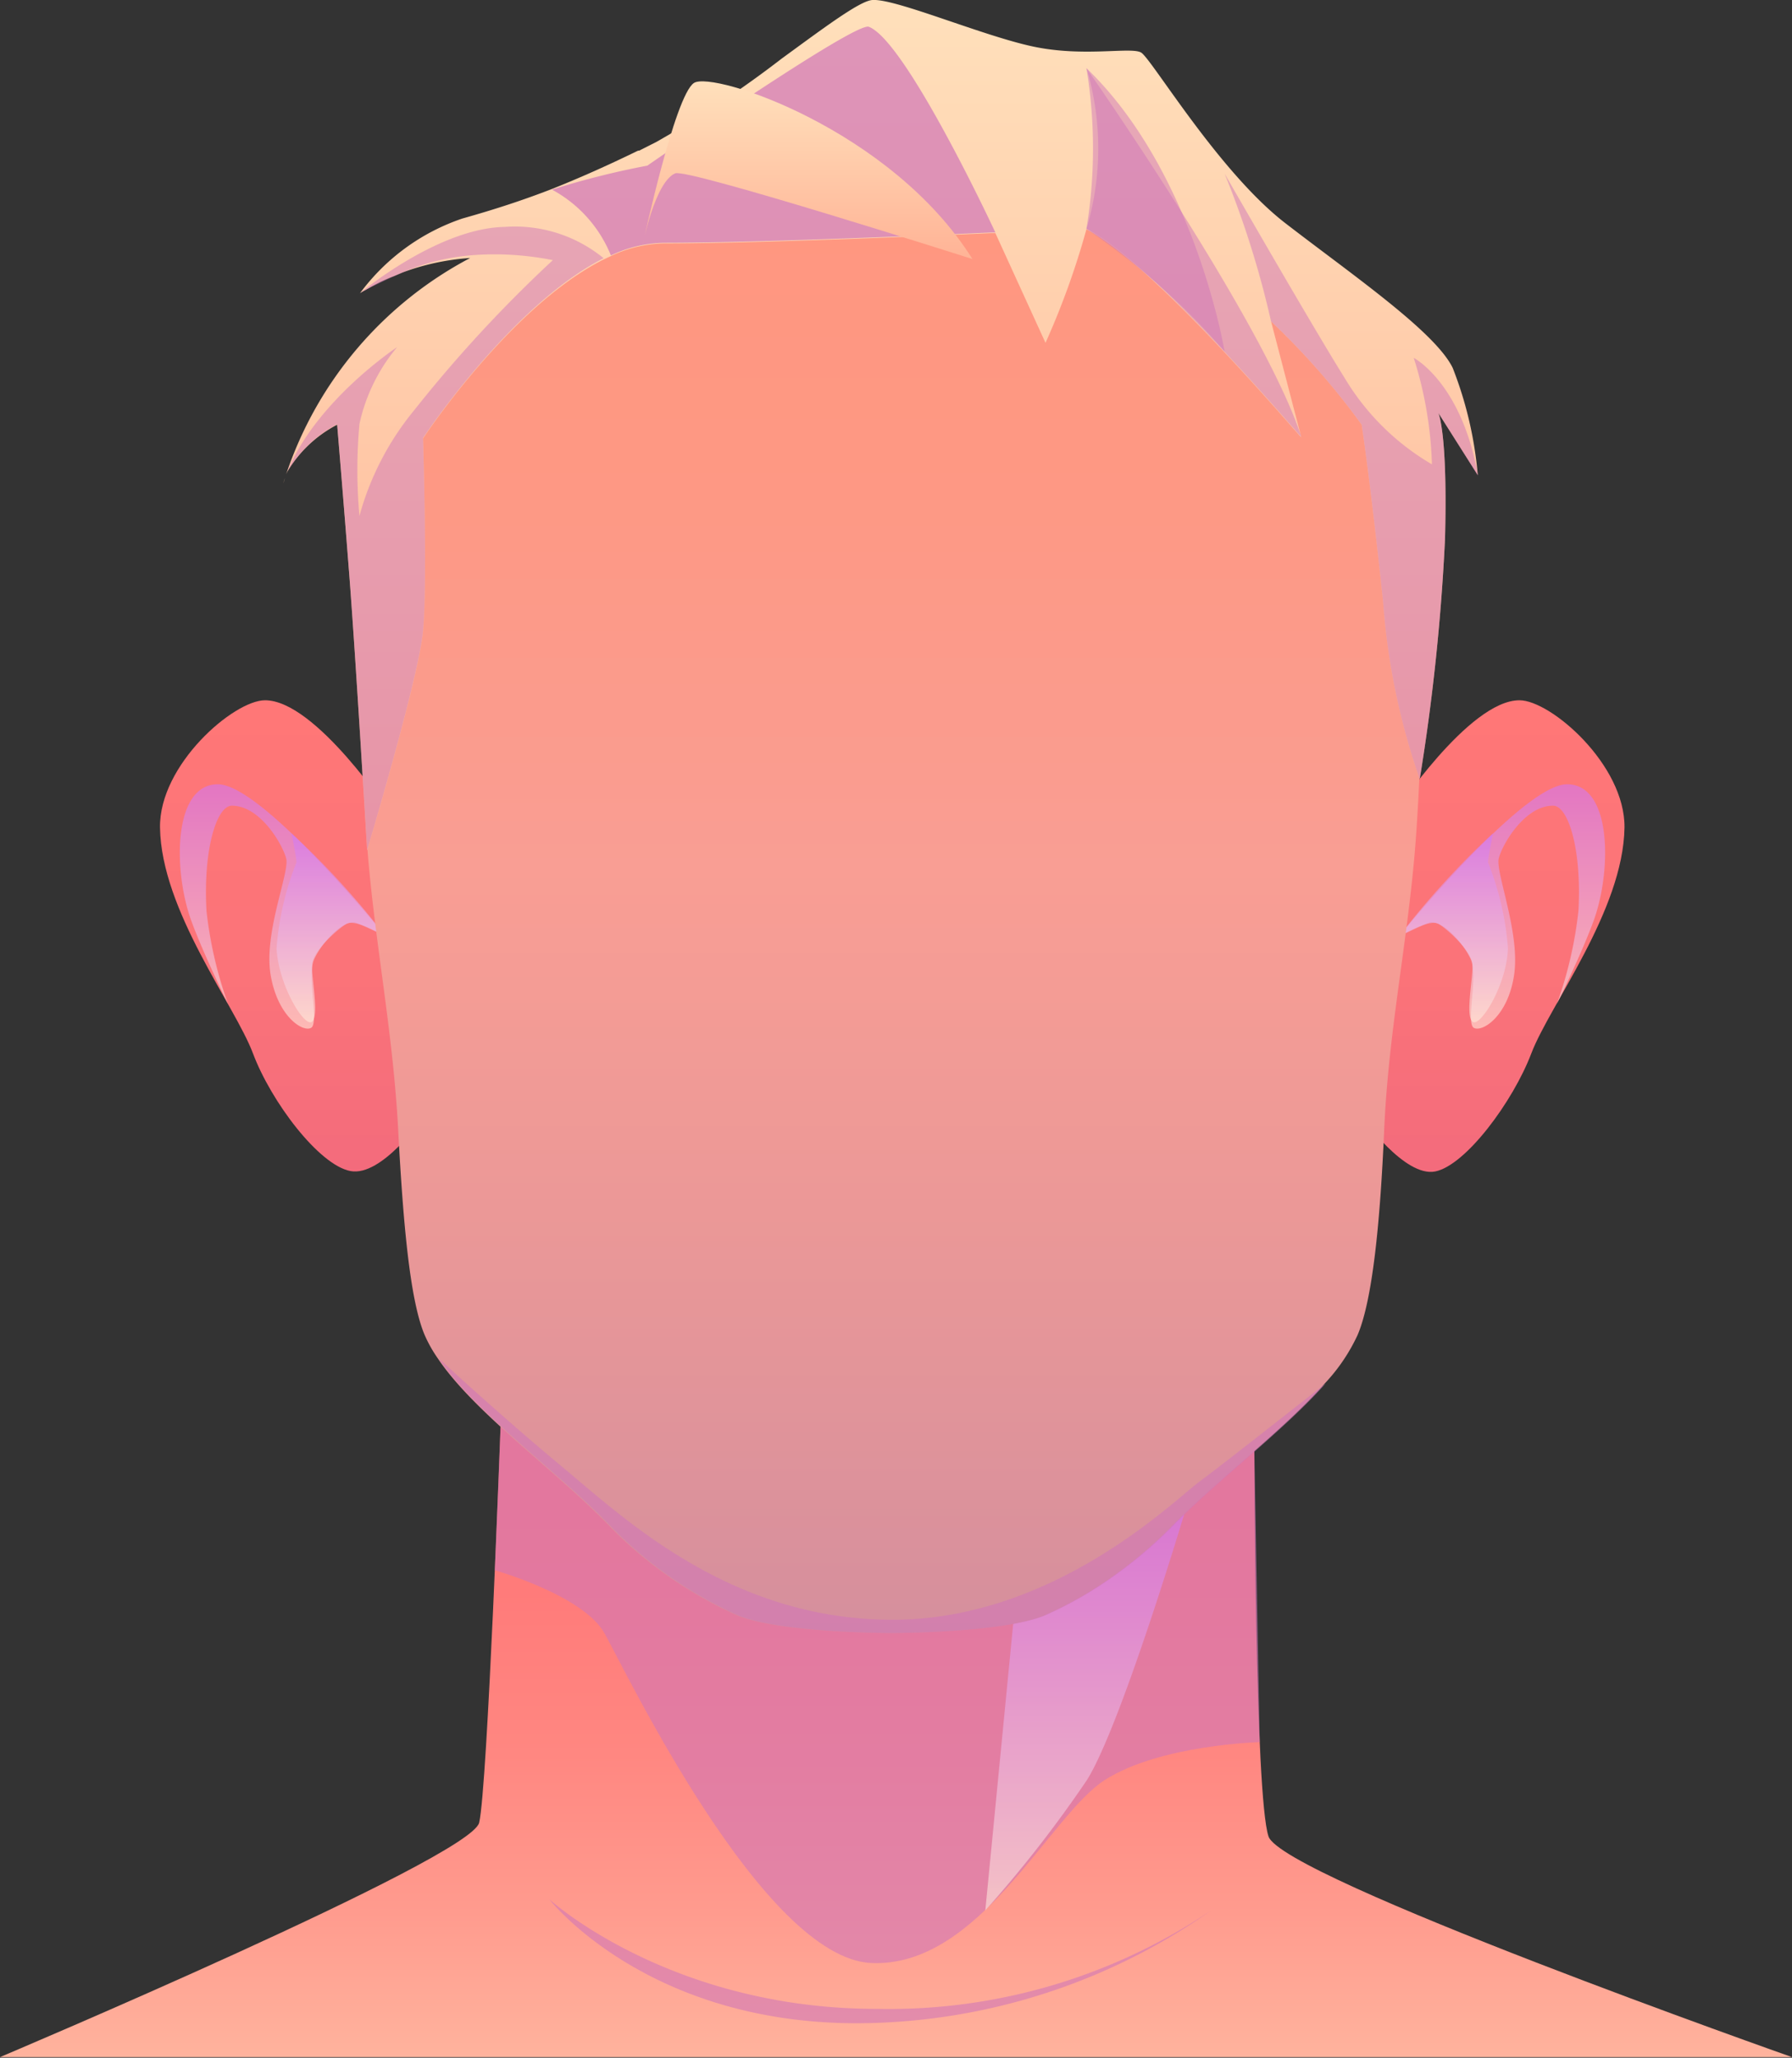 <svg viewBox="0 0 83.66 96.03" xmlns="http://www.w3.org/2000/svg" xmlns:xlink="http://www.w3.org/1999/xlink"><rect x="0" y="0" width="83.66" height="96.03" fill="#333333" stroke="none"/><linearGradient id="a" gradientUnits="userSpaceOnUse" x1="41.83" x2="41.83" y1="96.03" y2="66.57"><stop offset="0" stop-color="#ffb39d"/><stop offset=".23" stop-color="#ff9b8e"/><stop offset=".48" stop-color="#ff8781"/><stop offset=".74" stop-color="#ff7b7a"/><stop offset="1" stop-color="#f77"/></linearGradient><linearGradient id="b" gradientUnits="userSpaceOnUse" x1="50.66" x2="50.66" y1="89.15" y2="70.45"><stop offset="0" stop-color="#ffeadb"/><stop offset=".99" stop-color="#d177f4"/></linearGradient><linearGradient id="c" gradientUnits="userSpaceOnUse" x1="69.7" x2="69.7" y1="54.69" y2="32.7"><stop offset="0" stop-color="#f36b7c"/><stop offset=".42" stop-color="#fb7379"/><stop offset="1" stop-color="#f77"/></linearGradient><linearGradient id="d" x1="70.13" x2="70.13" xlink:href="#b" y1="48" y2="36.6"/><linearGradient id="e" x1="67.86" x2="67.86" xlink:href="#b" y1="47.71" y2="38.87"/><linearGradient id="f" gradientTransform="matrix(-1 0 0 1 272.5 0)" x1="258.89" x2="258.89" xlink:href="#c" y1="54.69" y2="32.7"/><linearGradient id="g" gradientTransform="matrix(-1 0 0 1 272.5 0)" x1="259.32" x2="259.32" xlink:href="#b" y1="48" y2="36.6"/><linearGradient id="h" gradientTransform="matrix(-1 0 0 1 272.5 0)" x1="257.05" x2="257.05" xlink:href="#b" y1="47.71" y2="38.87"/><linearGradient id="i" gradientUnits="userSpaceOnUse" x1="41.62" x2="41.62" y1="76.22" y2="6.05"><stop offset="0" stop-color="#d58f9d"/><stop offset=".28" stop-color="#eb9897"/><stop offset=".51" stop-color="#f99e94"/><stop offset=".57" stop-color="#fa9c8f"/><stop offset=".78" stop-color="#fe9883"/><stop offset="1" stop-color="#ff967f"/></linearGradient><linearGradient id="j" gradientUnits="userSpaceOnUse" x1="13.27" x2="13.27" y1="22.55" y2="22.32"><stop offset="0" stop-color="#ffb396"/><stop offset="1" stop-color="#ffe0bb"/></linearGradient><linearGradient id="k" x1="41.19" x2="41.19" xlink:href="#j" y1="39.66" y2="0"/><linearGradient id="l" x1="37.69" x2="37.69" xlink:href="#j" y1="12.09" y2="3.8"/><path d="m23.37 66.57s-.61 16.83-1 18.49-22.37 10.94-22.37 10.94h83.66s-23.8-8.38-24.44-10.3-.66-18-.66-18z" fill="url(#a)"/><path d="m23.1 73.28s4.12 1.16 5.12 2.94 7.41 15.18 12.47 15.39 8.31-6.91 10.9-8.55 7.22-1.76 7.22-1.76l-.25-13.57-35.19-1.16z" fill="#d177b8" opacity=".6"/><path d="m47.3 75.79-1.3 13.36a57.08 57.08 0 0 0 4.75-6.09c1.6-2.56 4.6-12.61 4.6-12.61z" fill="url(#b)" opacity=".6"/><path d="m25.64 88.63s5.6 5.12 15.31 5.12a26.93 26.93 0 0 0 15.6-4.6 28.86 28.86 0 0 1 -16.55 5.27c-9.86 0-14.36-5.79-14.36-5.79z" fill="#d177b8" opacity=".6"/><path d="m65.07 38s3.5-5.33 5.87-5.32c1.45 0 4.93 3 4.9 5.94-.06 3.88-3.49 8.28-4.35 10.54s-3.07 5.23-4.49 5.51-3.39-2.5-3.39-2.5.67-10.63 1.46-14.17z" fill="url(#c)"/><path d="m65.32 43.7s5.75-7.1 7.84-7.1 2.09 4 1.25 6.34c-.58 1.6-1.72 3.9-1.72 3.9a19 19 0 0 0 1-4.33c.16-2.85-.47-4.92-1.19-4.91-1.32 0-2.37 1.81-2.53 2.46s1 3.45.72 5.41-1.49 2.71-1.88 2.5.21-2.43-.15-3.21-1.39-1.93-2-1.68-1.34.62-1.34.62z" fill="url(#d)" opacity=".6"/><path d="m65.32 43.7s1.42-.85 1.85-.58 1.53 1.26 1.57 1.88-.34 2.38 0 2.68 1.6-1.68 1.66-3.43a13.55 13.55 0 0 0 -.93-4c0-.23.23-1.36.23-1.36a38.4 38.4 0 0 0 -4.38 4.81z" fill="url(#e)" opacity=".6"/><path d="m18.24 38s-3.5-5.33-5.87-5.32c-1.45 0-4.94 3-4.9 5.94.06 3.88 3.49 8.28 4.34 10.54s3.08 5.21 4.55 5.49 3.39-2.5 3.39-2.5-.75-10.61-1.51-14.15z" fill="url(#f)"/><path d="m18 43.7s-5.74-7.1-7.83-7.1-2.09 4-1.25 6.34c.58 1.6 1.72 3.9 1.72 3.9a19 19 0 0 1 -1-4.33c-.16-2.85.47-4.92 1.19-4.91 1.32 0 2.36 1.81 2.53 2.46s-1.05 3.45-.73 5.41 1.5 2.71 1.89 2.5-.21-2.43.15-3.21 1.39-1.93 2-1.68 1.33.62 1.33.62z" fill="url(#g)" opacity=".6"/><path d="m18 43.7s-1.41-.85-1.84-.58-1.55 1.26-1.59 1.88.34 2.38 0 2.68-1.57-1.68-1.66-3.43a13.55 13.55 0 0 1 .93-4c0-.23-.23-1.36-.23-1.36a37.77 37.77 0 0 1 4.39 4.81z" fill="url(#h)" opacity=".6"/><path d="m66 40.31c-.39 4.17-1.19 8.07-1.38 12.44s-.55 7.93-1.24 9.55a8.51 8.51 0 0 1 -1.53 2.26c-1.94 2.19-5 4.48-7.12 6.64a20 20 0 0 1 -2.39 2.08 18.24 18.24 0 0 1 -3.59 2.11c-2 .82-7.16.82-7.16.82s-5.17 0-7.16-.82a19.3 19.3 0 0 1 -6-4.2c-2.47-2.55-6.32-5.29-8-7.81a6.32 6.32 0 0 1 -.61-1.09c-.68-1.62-1-5.18-1.23-9.55s-1-8.27-1.38-12.44-.86-18.67.38-22 15.86-12.26 24-12.26c5.73 0 14.65 4.4 19.89 8.18 2.22 1.6 3.78 3.09 4.14 4.08 1.27 3.34.8 17.82.38 22.01z" fill="url(#i)"/><path d="m61.89 64.56c-1.94 2.19-5 4.48-7.12 6.64a20 20 0 0 1 -2.39 2.08 18.24 18.24 0 0 1 -3.59 2.11c-2 .82-7.16.82-7.16.82s-5.17 0-7.16-.82a19.3 19.3 0 0 1 -6-4.2c-2.47-2.55-6.32-5.29-8-7.81 0 0 2.8 2.6 5.76 5.06s7.88 7.15 15.44 7.15 13.16-5.59 14.33-6.45 5.73-4.46 5.89-4.58z" fill="#d177b8" opacity=".6"/><path d="m13.23 22.55.07-.23a1.55 1.55 0 0 0 -.07.23z" fill="url(#j)"/><path d="m67.15 19.27c.08.2.43 1.38.31 5.89a98.51 98.51 0 0 1 -1.18 11.2 32.14 32.14 0 0 1 -1.71-8.28c-.6-5.68-1-8.26-1-8.26a34.29 34.29 0 0 0 -4.23-4.82l1.41 5.4a.83.83 0 0 1 -.14-.14c-1-1.13-7-8.1-9.89-9.56a36.84 36.84 0 0 1 -1.91 5.3l-2.34-5.12h-.19c-1.41.06-10.47.48-15.29.48a6 6 0 0 0 -2.47.59l-.34.16c-4.36 2.18-8.43 8.35-8.43 8.35s.21 6.76 0 9-2.61 10.23-2.61 10.23-.53-8.93-.82-12.68-.58-7.19-.58-7.19a5.86 5.86 0 0 0 -2.32 2.18s0 0 0 0l-.06.13a17.82 17.82 0 0 1 8.59-10.09 11.21 11.21 0 0 0 -3.17.68l-.4.17a7.05 7.05 0 0 0 -1.15.55l-.16.09a2.35 2.35 0 0 0 -.26.15 9.88 9.88 0 0 1 4.77-3.48c1.42-.4 2.77-.83 4.21-1.39 1.23-.49 2.52-1.06 4-1.78h.05l.81-.41a50.16 50.16 0 0 0 5.85-3.89c1.99-1.45 3.69-2.73 4.25-2.73 1.09-.06 5.17 1.69 7.52 2.18s4.52 0 5 .27 3.61 5.55 6.73 7.96 7 5.07 7.82 6.76a17.81 17.81 0 0 1 1.17 5s0 0 0 0z" fill="url(#k)"/><g fill="#d177b8"><path d="m19.75 20.44s.21 6.76 0 9-2.61 10.23-2.61 10.23-.53-8.93-.82-12.68-.58-7.19-.58-7.19a5.86 5.86 0 0 0 -2.32 2.2c1.36-3.32 5.12-5.8 5.12-5.8a8.34 8.34 0 0 0 -1.76 3.59 24 24 0 0 0 0 4.29 13.24 13.24 0 0 1 2.56-4.94 62.6 62.6 0 0 1 6.47-7 13.91 13.91 0 0 0 -3.63-.24 10.1 10.1 0 0 0 -3.41.83c-.56.23-1 .46-1.39.64a3.37 3.37 0 0 0 -.32.17 2.35 2.35 0 0 0 -.26.15c.25-.22 3.75-3.05 6.76-3.1a6.54 6.54 0 0 1 4.62 1.46c-4.36 2.22-8.43 8.39-8.43 8.39z" opacity=".5"/><path d="m46.47 10.85h-.19c-1.41.06-10.47.48-15.29.48a6 6 0 0 0 -2.47.59 6.08 6.08 0 0 0 -2.75-3.07 38.31 38.31 0 0 1 4.45-1.12s9.7-6.73 10.34-6.48c1.75.66 5.91 9.6 5.91 9.6z" opacity=".72"/><path d="m60.75 20.38a.83.83 0 0 1 -.14-.14c-1-1.13-7-8.1-9.89-9.56a23 23 0 0 0 0-7.5s8.28 11.82 10.03 17.2z" opacity=".5"/><path d="m67.15 19.27c.08.2.43 1.38.31 5.89a98.51 98.51 0 0 1 -1.18 11.2 32.14 32.14 0 0 1 -1.71-8.28c-.6-5.68-1-8.26-1-8.26a34.29 34.29 0 0 0 -4.23-4.82 44 44 0 0 0 -2.17-6.9c.68 1.18 4.37 7.6 5.83 9.9a11.51 11.51 0 0 0 3.85 3.67 18.07 18.07 0 0 0 -.85-4.97s2.24 1.16 3 5.5z" opacity=".5"/><path d="m50.72 10.68a33.35 33.35 0 0 1 6.45 5.72s-1.38-8.35-6.45-13.22a13 13 0 0 1 0 7.5z" opacity=".5"/></g><path d="m30 11.44s1.5-7 2.4-7.57 9.21 2.18 13 8.22c0 0-13.32-4.25-13.88-4-.95.41-1.52 3.35-1.52 3.35z" fill="url(#l)"/></svg>
